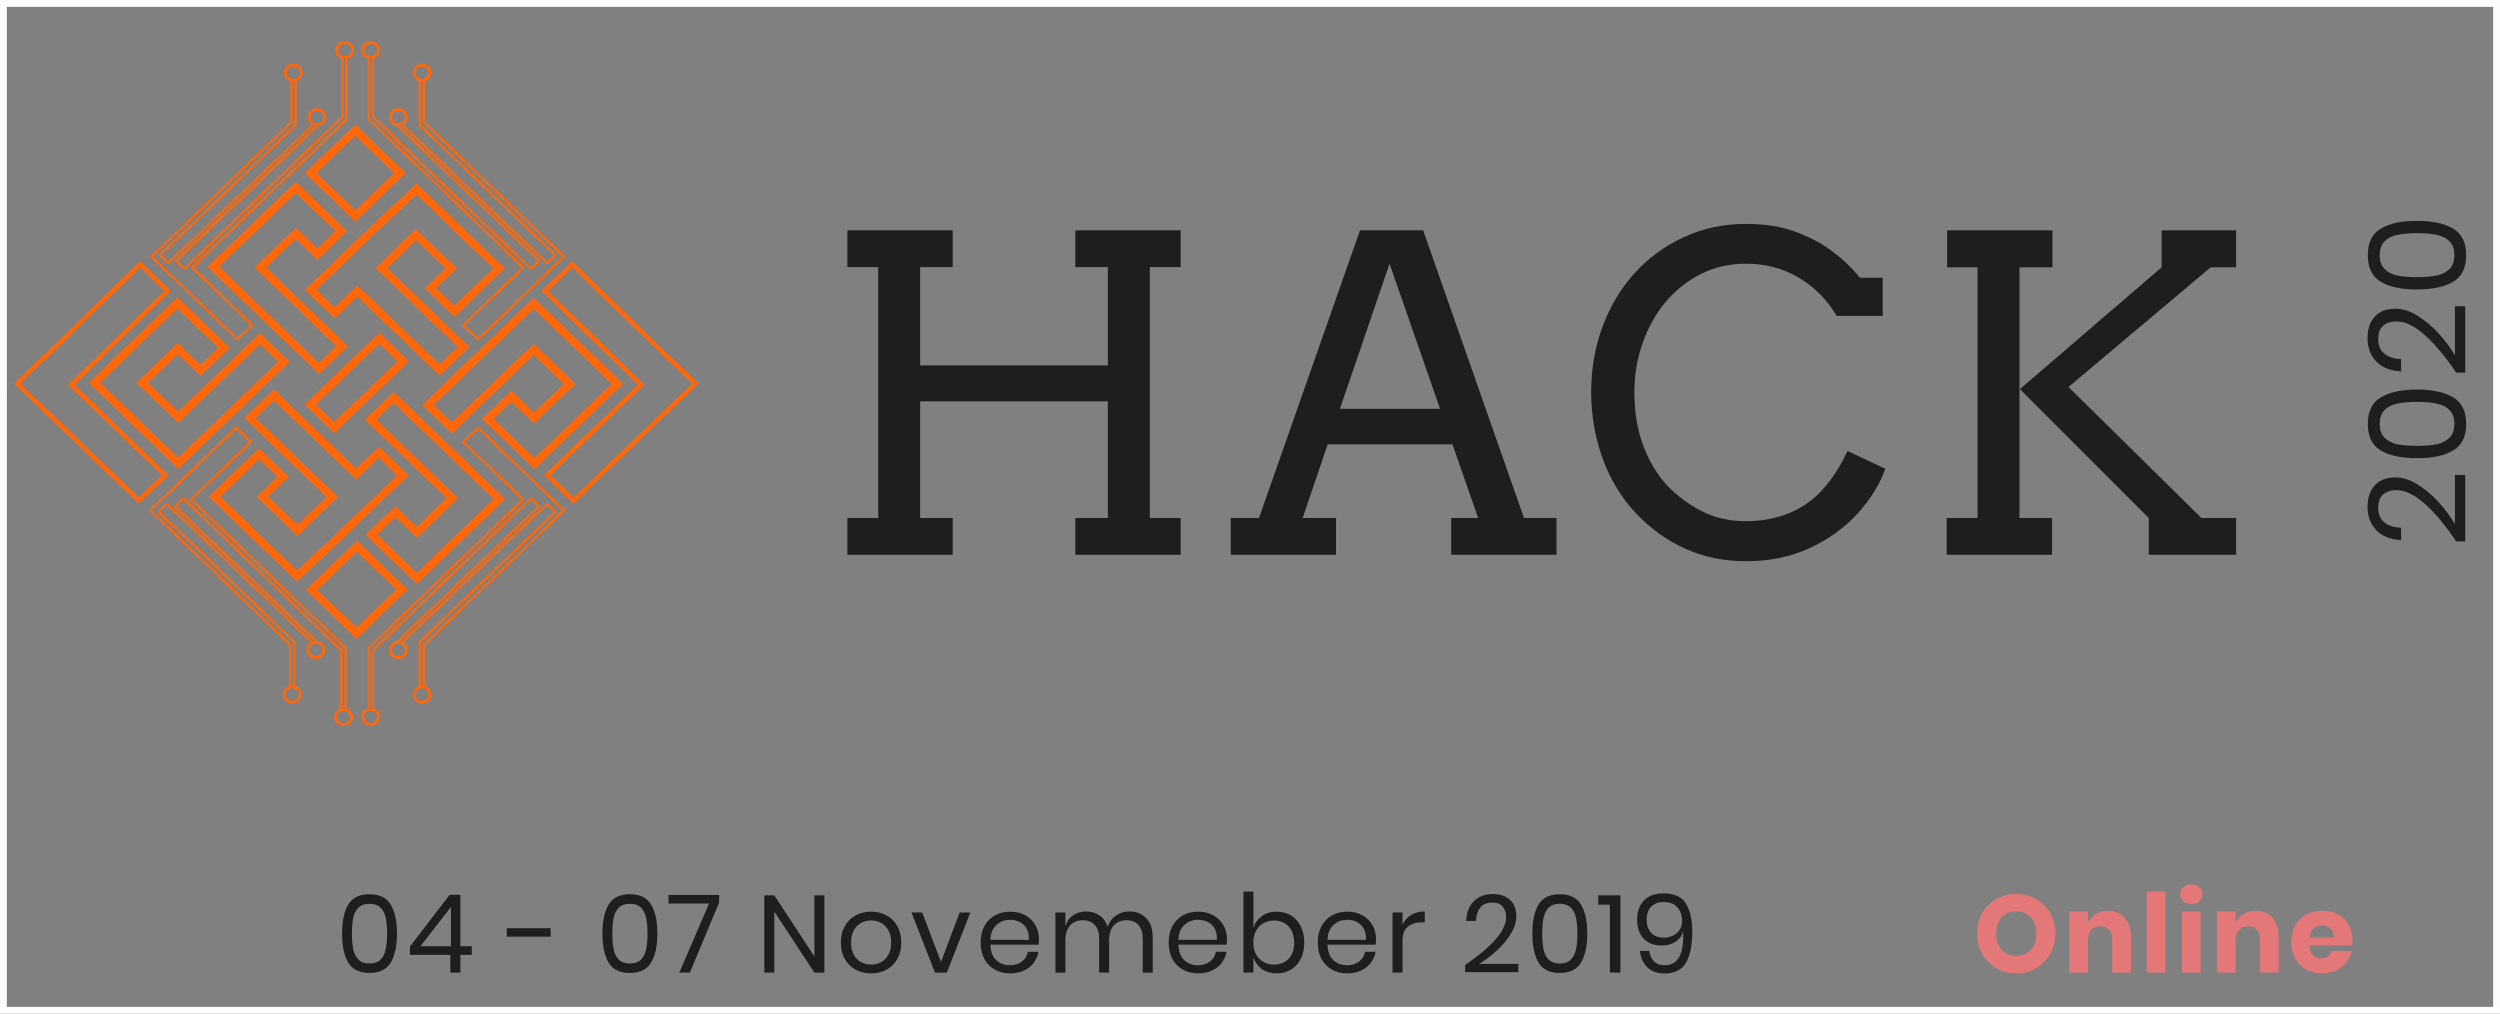 <svg width="365" height="148" viewBox="0 0 365 148" fill="none" xmlns="http://www.w3.org/2000/svg">
<rect x="0" y="0" width="365" height="148" fill="#808080" stroke="none"/>
<g clip-path="url(#clip0)">
<path d="M28.266 35.873L26.622 37.454L28.271 35.878L28.266 35.873Z" fill="#FF680A"/>
<path d="M51.867 19.831L57.534 25.278L51.867 30.727L46.202 25.278L51.867 19.831ZM51.867 18.208L44.514 25.278L51.867 32.35L59.229 25.278L51.874 18.208H51.867Z" fill="#FF680A"/>
<path d="M43.188 28.177L48.974 33.74L46.323 36.291L44.031 34.088L43.179 33.268L42.335 34.088L38.003 38.262L37.161 39.073L38.003 39.893L49.095 50.548L46.563 52.983L31.976 38.957L43.188 28.177V28.177ZM43.188 26.554L30.288 38.957L46.563 54.612L50.783 50.555L38.849 39.08L43.189 34.906L46.325 37.921L50.663 33.747L43.189 26.56L43.188 26.554Z" fill="#FF680A"/>
<path d="M83.543 39.057L97.147 52.317L97.629 52.788L97.66 52.758L101.035 56.004L83.744 72.625L80.37 69.378L93.607 56.65L94.086 56.189L93.611 55.725L80.029 42.481L83.552 39.05L83.543 39.057ZM83.552 38.116L79.062 42.481L93.123 56.186L79.403 69.378L83.744 73.551L102 55.998L97.66 51.826L97.632 51.852L83.543 38.124L83.552 38.116Z" fill="#FF680A"/>
<path d="M20.457 39.057L23.98 42.481L10.392 55.719L9.916 56.183L10.395 56.644L23.632 69.371L20.256 72.619L2.967 55.998L6.344 52.752L6.373 52.781L6.852 52.317L20.457 39.063V39.057ZM20.457 38.129L6.377 51.85L6.349 51.824L2 55.998L20.256 73.551L24.597 69.378L10.877 56.186L24.938 42.481L20.457 38.116V38.129Z" fill="#FF680A"/>
<path d="M55.364 50.201L58.015 52.752L48.793 61.619L46.14 59.068L55.364 50.201V50.201ZM55.364 48.578L44.452 59.07L48.793 63.243L59.704 52.752L55.365 48.578H55.364Z" fill="#FF680A"/>
<path d="M77.908 45.104L89.235 55.998L89.174 56.055L89.235 56.112L78.022 66.892L72.055 61.155L74.648 58.663L77.13 61.038L77.983 61.85L78.827 61.038L83.168 56.866L84.011 56.055L83.168 55.243L78.752 51.006L77.908 50.186L77.064 51.006L65.972 61.661L63.321 59.127L77.908 45.104ZM77.908 43.481L61.633 59.127L65.972 63.301L77.906 51.825L82.307 56.057L77.966 60.23L74.651 57.042L70.371 61.157L78.026 68.517L90.925 56.114L90.865 56.057L90.925 55.999L77.906 43.48L77.908 43.481Z" fill="#FF680A"/>
<path d="M60.789 28.408L72 39.19L66.333 44.637L63.682 42.086L65.852 40.001L66.696 39.19L65.852 38.383L61.571 34.267L60.727 33.447L59.875 34.267L55.666 38.319L54.813 39.13L55.666 39.942L66.816 50.665L64.173 53.216L53.021 42.493L52.169 41.681L51.325 42.493L48.853 44.868L46.202 42.317L57.413 31.537L57.473 31.595L58.317 30.783L60.789 28.406V28.408ZM60.789 26.783L57.473 29.973L57.413 29.916L44.514 42.317L48.853 46.489L52.169 43.301L64.173 54.837L68.512 50.665L56.518 39.13L60.736 35.073L65.017 39.19L62.003 42.086L66.342 46.26L73.697 39.19L60.797 26.785L60.789 26.783Z" fill="#FF680A"/>
<path d="M52.109 80.571L57.834 86.077L52.048 91.641L46.323 86.135L52.109 80.571V80.571ZM52.109 78.948L44.635 86.135L52.048 93.264L59.522 86.077L52.109 78.948Z" fill="#FF680A"/>
<path d="M57.473 58.837L72.06 72.863L60.849 83.643L55.062 78.079L57.715 75.528L60.005 77.727L60.849 78.546L61.693 77.727L66.033 73.553L66.877 72.742L66.033 71.93L54.941 61.266L57.473 58.832V58.837ZM57.473 57.209L53.262 61.271L65.196 72.746L60.849 76.92L57.715 73.905L53.374 78.079L60.849 85.267L73.748 72.865L57.473 57.214V57.209Z" fill="#FF680A"/>
<path d="M25.888 45.042L31.855 50.78L29.263 53.271L26.791 50.894L25.939 50.083L25.095 50.894L20.756 55.068L19.903 55.88L20.756 56.691L25.165 60.924L26.017 61.735L26.861 60.924L37.952 50.258L40.596 52.809L26.009 66.835L14.676 55.939L14.736 55.881L14.676 55.824L25.888 45.042V45.042ZM25.888 43.419L12.988 55.824L13.048 55.881L12.988 55.939L26.009 68.458L42.284 52.809L37.943 48.635L26.009 60.111L21.608 55.88L25.947 51.706L29.263 54.894L33.543 50.78L25.888 43.417V43.419Z" fill="#FF680A"/>
<path d="M39.992 58.489L51.144 69.212L51.988 70.024L52.841 69.212L55.308 66.835L57.961 69.386L46.749 80.166L46.689 80.107L45.845 80.927L43.373 83.3L32.162 72.52L37.822 67.071L40.475 69.617L38.304 71.704L37.452 72.515L38.304 73.335L42.584 77.45L43.428 78.261L44.272 77.45L48.488 73.384L49.34 72.573L48.488 71.761L37.338 61.038L39.989 58.489H39.992ZM39.989 56.867L35.653 61.038L47.648 72.573L43.428 76.63L39.148 72.515L42.163 69.617L37.822 65.445L30.469 72.515L43.373 84.918L46.689 81.73L46.749 81.789L59.648 69.386L55.308 65.212L51.993 68.401L39.998 56.867H39.989Z" fill="#FF680A"/>
<path d="M50.193 8.547C50.241 8.55 50.289 8.55 50.337 8.547H50.423C50.42 8.588 50.424 8.63 50.437 8.669V17.334L50.096 17.662L28.064 38.84C28 38.902 27.965 38.985 27.965 39.072C27.964 39.115 27.973 39.157 27.99 39.197C28.007 39.237 28.032 39.274 28.064 39.304L36.564 47.476L34.66 49.307L22.354 37.476L42.618 17.993C42.65 17.963 42.676 17.926 42.693 17.886C42.71 17.846 42.719 17.804 42.719 17.76V11.859C42.719 11.859 42.719 11.841 42.719 11.833C42.752 11.834 42.786 11.834 42.82 11.833C42.871 11.835 42.923 11.835 42.975 11.833C42.973 11.847 42.973 11.862 42.975 11.877V18.203L25.767 34.744C25.718 34.76 25.674 34.787 25.637 34.822L23.336 37.035C23.304 37.066 23.279 37.102 23.262 37.142C23.245 37.182 23.236 37.224 23.236 37.267C23.236 37.31 23.245 37.353 23.262 37.393C23.279 37.433 23.304 37.469 23.336 37.499L24.297 38.424C24.329 38.454 24.367 38.478 24.409 38.495C24.45 38.511 24.495 38.519 24.54 38.519C24.63 38.519 24.716 38.485 24.78 38.424L26.091 37.163C26.145 37.147 26.194 37.119 26.234 37.081L45.745 18.433C45.792 18.388 45.824 18.331 45.837 18.269C45.904 18.292 45.973 18.31 46.044 18.323C46.031 18.355 46.025 18.389 46.025 18.423C46.024 18.439 46.017 18.455 46.006 18.467L28.029 35.645L26.379 37.222L25.721 37.855C25.658 37.917 25.622 38 25.622 38.086C25.622 38.129 25.631 38.172 25.648 38.212C25.664 38.252 25.689 38.288 25.721 38.319L26.683 39.244C26.715 39.274 26.752 39.298 26.794 39.314C26.835 39.331 26.88 39.339 26.925 39.339C27.015 39.339 27.101 39.305 27.165 39.244L50.074 17.218C50.106 17.187 50.131 17.151 50.148 17.111C50.166 17.071 50.175 17.028 50.175 16.985V8.674C50.174 8.668 50.174 8.662 50.175 8.656C50.187 8.621 50.194 8.584 50.193 8.547ZM50.337 5.997C50.012 5.994 49.697 6.102 49.446 6.301C49.196 6.5 49.027 6.778 48.969 7.085C48.911 7.392 48.968 7.709 49.13 7.98C49.291 8.251 49.547 8.458 49.852 8.565C49.842 8.601 49.837 8.637 49.837 8.674V16.985L26.926 39.011L25.965 38.086L26.623 37.453L28.272 35.878L46.246 18.698C46.32 18.627 46.363 18.531 46.366 18.431C46.588 18.419 46.804 18.354 46.995 18.244C47.187 18.134 47.347 17.98 47.463 17.797C47.579 17.614 47.647 17.407 47.661 17.193C47.675 16.979 47.635 16.765 47.545 16.57C47.454 16.374 47.315 16.202 47.14 16.069C46.966 15.936 46.76 15.846 46.541 15.807C46.322 15.767 46.096 15.779 45.883 15.842C45.67 15.905 45.476 16.016 45.317 16.167C45.188 16.289 45.086 16.435 45.016 16.595C44.945 16.755 44.909 16.927 44.908 17.102C44.907 17.276 44.941 17.448 45.009 17.609C45.078 17.77 45.178 17.917 45.305 18.041C45.365 18.102 45.432 18.157 45.505 18.205L25.994 36.849L25.965 36.821L24.54 38.191L23.578 37.267L25.88 35.053L25.904 35.077L43.316 18.334V11.879C43.317 11.865 43.317 11.852 43.316 11.839C43.618 11.727 43.87 11.516 44.026 11.243C44.182 10.97 44.234 10.652 44.171 10.347C44.108 10.041 43.935 9.766 43.682 9.571C43.43 9.376 43.113 9.272 42.789 9.279C42.465 9.286 42.154 9.403 41.91 9.608C41.667 9.814 41.507 10.095 41.458 10.404C41.409 10.712 41.474 11.027 41.643 11.293C41.812 11.559 42.072 11.759 42.38 11.859V17.76L21.873 37.476L34.66 49.771L37.047 47.476L28.306 39.072L50.338 17.892L50.771 17.475V8.674C50.772 8.643 50.768 8.613 50.759 8.583C51.071 8.486 51.336 8.284 51.507 8.015C51.678 7.746 51.743 7.427 51.692 7.116C51.64 6.805 51.475 6.522 51.226 6.317C50.976 6.112 50.659 6 50.331 6L50.337 5.997ZM50.337 8.226C50.15 8.226 49.968 8.173 49.814 8.074C49.659 7.974 49.538 7.833 49.467 7.667C49.396 7.502 49.377 7.32 49.413 7.145C49.45 6.969 49.539 6.808 49.671 6.681C49.803 6.555 49.97 6.469 50.153 6.434C50.336 6.399 50.525 6.417 50.697 6.485C50.869 6.554 51.016 6.67 51.119 6.818C51.222 6.967 51.278 7.142 51.278 7.321C51.278 7.561 51.178 7.791 51.002 7.961C50.825 8.131 50.586 8.226 50.337 8.226V8.226ZM42.709 11.505C42.472 11.473 42.257 11.356 42.107 11.178C41.956 11 41.882 10.773 41.899 10.544C41.915 10.315 42.022 10.101 42.196 9.944C42.371 9.787 42.6 9.7 42.839 9.7C43.078 9.7 43.308 9.787 43.482 9.944C43.657 10.101 43.763 10.315 43.78 10.544C43.796 10.773 43.722 11 43.572 11.178C43.421 11.356 43.206 11.473 42.97 11.505V11.505C42.922 11.513 42.873 11.517 42.825 11.516C42.787 11.519 42.75 11.519 42.712 11.516L42.709 11.505ZM46.289 18.018C46.165 18.018 46.041 17.995 45.927 17.948C45.812 17.902 45.708 17.834 45.621 17.749C45.467 17.6 45.373 17.404 45.352 17.196C45.332 16.987 45.387 16.778 45.509 16.604C45.631 16.43 45.812 16.303 46.021 16.243C46.23 16.183 46.454 16.194 46.655 16.275C46.856 16.356 47.022 16.501 47.124 16.686C47.226 16.872 47.258 17.085 47.215 17.291C47.172 17.496 47.056 17.681 46.887 17.813C46.718 17.946 46.507 18.018 46.289 18.018V18.018Z" fill="#FF680A"/>
<path d="M34.489 62.692L36.393 64.524L27.893 72.697C27.829 72.759 27.794 72.842 27.794 72.928C27.794 72.972 27.802 73.014 27.819 73.054C27.836 73.094 27.861 73.13 27.893 73.161L49.925 94.346L50.266 94.674V103.339C50.256 103.377 50.253 103.416 50.256 103.454H50.169C50.121 103.452 50.074 103.452 50.026 103.454C50.028 103.418 50.024 103.382 50.014 103.347C50.013 103.342 50.013 103.335 50.014 103.329V95.018C50.014 94.931 49.977 94.848 49.913 94.787L26.996 72.758C26.932 72.696 26.846 72.662 26.756 72.661C26.71 72.661 26.666 72.67 26.624 72.686C26.583 72.703 26.545 72.727 26.513 72.758L25.552 73.682C25.488 73.744 25.453 73.827 25.453 73.914C25.453 73.957 25.461 73.999 25.478 74.039C25.495 74.079 25.52 74.116 25.552 74.146L26.212 74.779L27.86 76.355L45.834 93.534C45.846 93.547 45.853 93.563 45.854 93.58C45.854 93.614 45.86 93.647 45.873 93.679C45.802 93.692 45.733 93.71 45.666 93.734C45.653 93.672 45.621 93.615 45.574 93.571L26.063 74.918C26.023 74.881 25.974 74.853 25.92 74.838L24.609 73.578C24.545 73.516 24.459 73.481 24.369 73.481C24.324 73.481 24.279 73.489 24.238 73.506C24.196 73.522 24.158 73.547 24.127 73.578L23.165 74.502C23.133 74.532 23.108 74.569 23.091 74.609C23.074 74.648 23.065 74.691 23.065 74.734C23.065 74.777 23.074 74.82 23.091 74.86C23.108 74.899 23.133 74.936 23.165 74.966L25.467 77.179C25.503 77.214 25.547 77.241 25.596 77.256L42.804 93.802V100.13C42.802 100.144 42.802 100.159 42.804 100.174C42.752 100.167 42.701 100.164 42.649 100.164H42.548C42.548 100.164 42.548 100.148 42.548 100.138V94.236C42.548 94.149 42.512 94.066 42.447 94.005L22.183 74.523L34.489 62.692V62.692ZM34.489 62.228L21.702 74.523L42.207 94.239V100.141C41.9 100.24 41.639 100.441 41.47 100.707C41.302 100.973 41.236 101.288 41.285 101.596C41.334 101.904 41.494 102.186 41.738 102.392C41.981 102.597 42.293 102.714 42.617 102.721C42.941 102.727 43.257 102.624 43.51 102.429C43.762 102.234 43.935 101.959 43.998 101.653C44.061 101.347 44.01 101.03 43.853 100.757C43.697 100.484 43.446 100.273 43.143 100.161C43.144 100.148 43.144 100.134 43.143 100.121V93.666L25.733 76.923L25.709 76.946L23.407 74.733L24.369 73.809L25.794 75.179L25.823 75.151L45.334 93.8C45.261 93.848 45.195 93.903 45.135 93.964C44.943 94.15 44.813 94.387 44.762 94.644C44.711 94.902 44.74 95.168 44.845 95.409C44.951 95.651 45.129 95.856 45.357 96.001C45.584 96.145 45.851 96.221 46.123 96.219C46.396 96.218 46.661 96.138 46.887 95.992C47.113 95.845 47.288 95.637 47.391 95.394C47.493 95.152 47.519 94.885 47.464 94.629C47.41 94.372 47.277 94.137 47.083 93.953C46.846 93.726 46.529 93.591 46.195 93.574C46.192 93.474 46.149 93.378 46.076 93.307L28.101 76.122L26.452 74.546L25.794 73.914L26.756 72.989L49.663 95.015V103.326C49.663 103.363 49.668 103.399 49.678 103.434C49.373 103.544 49.119 103.753 48.959 104.026C48.8 104.299 48.746 104.617 48.807 104.924C48.868 105.231 49.04 105.508 49.293 105.705C49.546 105.902 49.863 106.006 50.188 106C50.514 105.993 50.826 105.876 51.07 105.669C51.314 105.463 51.475 105.18 51.523 104.87C51.571 104.561 51.503 104.245 51.332 103.979C51.161 103.713 50.898 103.514 50.589 103.416C50.597 103.387 50.601 103.357 50.6 103.326V94.53L50.167 94.12L28.135 72.928L36.876 64.524L34.489 62.228V62.228ZM46.115 95.795C45.897 95.795 45.687 95.722 45.519 95.59C45.35 95.457 45.235 95.273 45.193 95.068C45.15 94.863 45.182 94.65 45.285 94.465C45.387 94.281 45.552 94.136 45.753 94.055C45.954 93.975 46.177 93.963 46.386 94.023C46.594 94.083 46.774 94.211 46.896 94.384C47.017 94.558 47.073 94.766 47.053 94.974C47.032 95.183 46.938 95.378 46.785 95.526C46.697 95.612 46.593 95.679 46.478 95.725C46.363 95.772 46.239 95.795 46.115 95.795V95.795ZM42.647 102.302C42.407 102.302 42.176 102.214 42.001 102.056C41.827 101.898 41.721 101.682 41.706 101.452C41.692 101.221 41.769 100.995 41.923 100.817C42.077 100.64 42.295 100.526 42.533 100.498C42.57 100.496 42.608 100.496 42.645 100.498C42.694 100.498 42.742 100.502 42.79 100.51V100.51C43.033 100.536 43.255 100.652 43.41 100.833C43.566 101.014 43.642 101.246 43.623 101.48C43.604 101.714 43.491 101.931 43.309 102.087C43.126 102.242 42.887 102.323 42.644 102.313L42.647 102.302ZM50.161 105.58C49.974 105.58 49.792 105.527 49.638 105.428C49.483 105.328 49.362 105.187 49.291 105.022C49.22 104.856 49.201 104.674 49.237 104.499C49.274 104.323 49.364 104.162 49.495 104.035C49.627 103.909 49.794 103.823 49.977 103.788C50.16 103.753 50.349 103.771 50.521 103.839C50.693 103.908 50.84 104.024 50.943 104.173C51.047 104.321 51.102 104.496 51.102 104.675C51.102 104.915 51.002 105.145 50.826 105.315C50.65 105.485 50.41 105.58 50.161 105.58V105.58Z" fill="#FF680A"/>
<path d="M69.781 62.692L82.085 74.523L61.821 94.008C61.757 94.07 61.722 94.153 61.722 94.239V100.167H61.623C61.57 100.167 61.518 100.17 61.466 100.177C61.468 100.162 61.468 100.147 61.466 100.133V93.805L78.674 77.256C78.722 77.24 78.765 77.214 78.802 77.179L81.103 74.966C81.135 74.936 81.16 74.899 81.177 74.86C81.194 74.82 81.203 74.777 81.203 74.734C81.203 74.691 81.194 74.648 81.177 74.609C81.16 74.569 81.135 74.532 81.103 74.502L80.142 73.578C80.078 73.516 79.992 73.481 79.901 73.481C79.856 73.481 79.812 73.489 79.77 73.506C79.729 73.522 79.691 73.547 79.659 73.578L78.348 74.838C78.295 74.853 78.246 74.881 78.207 74.918L58.696 93.567C58.648 93.612 58.616 93.669 58.602 93.731C58.535 93.707 58.466 93.688 58.395 93.675C58.408 93.644 58.414 93.611 58.414 93.577C58.415 93.56 58.422 93.544 58.435 93.531L76.409 76.351L78.058 74.776L78.716 74.143C78.748 74.113 78.773 74.076 78.791 74.036C78.808 73.996 78.817 73.954 78.817 73.91C78.817 73.823 78.78 73.74 78.716 73.679L77.755 72.755C77.691 72.693 77.605 72.658 77.514 72.658C77.469 72.658 77.425 72.666 77.383 72.683C77.342 72.7 77.304 72.724 77.272 72.755L54.365 94.784C54.302 94.845 54.266 94.928 54.266 95.015V103.326C54.267 103.332 54.267 103.338 54.266 103.344C54.256 103.379 54.252 103.415 54.254 103.451C54.207 103.448 54.16 103.448 54.113 103.451H54.024C54.028 103.41 54.023 103.369 54.01 103.329V94.666L54.343 94.338L76.376 73.161C76.407 73.131 76.433 73.094 76.45 73.054C76.467 73.014 76.476 72.972 76.476 72.928C76.476 72.841 76.439 72.758 76.376 72.697L67.875 64.524L69.781 62.692V62.692ZM69.781 62.228L67.394 64.524L76.135 72.928L54.102 94.12L53.669 94.536V103.333C53.669 103.363 53.673 103.394 53.681 103.423C53.372 103.52 53.108 103.72 52.937 103.986C52.765 104.253 52.698 104.569 52.745 104.879C52.793 105.188 52.954 105.472 53.198 105.679C53.443 105.886 53.756 106.003 54.081 106.009C54.407 106.016 54.725 105.911 54.978 105.714C55.231 105.517 55.403 105.24 55.465 104.932C55.526 104.625 55.472 104.306 55.312 104.033C55.152 103.76 54.897 103.55 54.592 103.441C54.602 103.406 54.607 103.369 54.607 103.333V95.021L77.514 72.989L78.476 73.914L77.813 74.546L76.164 76.122L58.194 93.3C58.121 93.371 58.078 93.467 58.075 93.567C57.715 93.584 57.376 93.736 57.131 93.991C56.887 94.245 56.755 94.582 56.766 94.928C56.776 95.274 56.927 95.603 57.186 95.844C57.446 96.084 57.793 96.218 58.153 96.215C58.426 96.215 58.692 96.138 58.919 95.993C59.145 95.848 59.322 95.642 59.428 95.4C59.532 95.159 59.561 94.892 59.509 94.635C59.457 94.378 59.327 94.142 59.135 93.956C59.075 93.894 59.008 93.839 58.936 93.792L78.447 75.151L78.476 75.179L79.901 73.809L80.863 74.733L78.561 76.946L78.537 76.923L61.125 93.666V100.121C61.124 100.134 61.124 100.148 61.125 100.161C60.823 100.273 60.571 100.484 60.415 100.757C60.258 101.03 60.207 101.347 60.27 101.653C60.333 101.959 60.506 102.234 60.758 102.429C61.011 102.624 61.327 102.727 61.651 102.721C61.975 102.714 62.287 102.597 62.53 102.392C62.774 102.186 62.934 101.904 62.983 101.596C63.032 101.288 62.966 100.973 62.798 100.707C62.629 100.441 62.368 100.24 62.061 100.141V94.239L82.568 74.523L69.781 62.228V62.228ZM58.153 95.795C58.029 95.796 57.906 95.772 57.791 95.726C57.676 95.68 57.572 95.612 57.485 95.526C57.332 95.377 57.237 95.182 57.216 94.973C57.196 94.764 57.252 94.555 57.373 94.382C57.495 94.208 57.676 94.08 57.885 94.02C58.094 93.96 58.318 93.971 58.519 94.052C58.72 94.133 58.886 94.279 58.988 94.464C59.09 94.649 59.122 94.862 59.079 95.068C59.036 95.273 58.92 95.458 58.752 95.591C58.583 95.723 58.371 95.796 58.153 95.795V95.795ZM61.616 102.302C61.372 102.312 61.134 102.231 60.951 102.075C60.768 101.92 60.656 101.702 60.636 101.468C60.617 101.234 60.694 101.002 60.849 100.821C61.005 100.64 61.227 100.525 61.469 100.498V100.498C61.517 100.49 61.566 100.487 61.614 100.487C61.652 100.484 61.689 100.484 61.727 100.487V100.487C61.965 100.515 62.183 100.629 62.337 100.806C62.49 100.983 62.568 101.21 62.553 101.44C62.538 101.67 62.433 101.887 62.258 102.045C62.083 102.203 61.852 102.29 61.613 102.29L61.616 102.302ZM54.102 105.58C53.916 105.58 53.734 105.527 53.58 105.428C53.425 105.328 53.304 105.187 53.233 105.022C53.162 104.856 53.143 104.674 53.179 104.499C53.216 104.323 53.305 104.162 53.437 104.035C53.569 103.909 53.736 103.823 53.919 103.788C54.101 103.753 54.291 103.771 54.463 103.839C54.635 103.908 54.782 104.024 54.885 104.173C54.988 104.321 55.044 104.496 55.044 104.675C55.044 104.915 54.944 105.145 54.768 105.315C54.591 105.485 54.352 105.58 54.102 105.58V105.58Z" fill="#FF680A"/>
<path d="M54.25 8.547C54.248 8.583 54.252 8.618 54.262 8.652C54.263 8.658 54.263 8.664 54.262 8.67V16.982C54.262 17.025 54.27 17.068 54.287 17.108C54.304 17.148 54.329 17.184 54.361 17.215L77.272 39.244C77.303 39.274 77.341 39.298 77.383 39.315C77.424 39.331 77.469 39.339 77.514 39.339C77.604 39.339 77.69 39.305 77.754 39.244L78.716 38.319C78.748 38.289 78.773 38.252 78.79 38.212C78.807 38.172 78.816 38.13 78.816 38.086C78.816 37.999 78.78 37.916 78.716 37.855L78.058 37.221L76.409 35.645L58.434 18.467C58.422 18.454 58.415 18.438 58.414 18.421C58.414 18.387 58.407 18.353 58.395 18.321C58.465 18.309 58.534 18.291 58.601 18.267C58.615 18.329 58.647 18.387 58.695 18.431L78.206 37.081C78.245 37.12 78.294 37.148 78.347 37.163L79.659 38.424C79.69 38.454 79.728 38.478 79.77 38.495C79.811 38.511 79.856 38.519 79.901 38.519C79.991 38.519 80.077 38.485 80.141 38.424L81.103 37.499C81.134 37.469 81.159 37.433 81.177 37.393C81.194 37.353 81.203 37.311 81.203 37.267C81.203 37.224 81.194 37.182 81.177 37.142C81.159 37.102 81.134 37.066 81.103 37.036L78.801 34.822C78.766 34.787 78.722 34.761 78.673 34.745L61.465 18.198V11.872C61.467 11.857 61.467 11.842 61.465 11.828C61.518 11.83 61.57 11.83 61.622 11.828C61.655 11.829 61.688 11.829 61.721 11.828V17.761C61.721 17.804 61.729 17.846 61.746 17.886C61.763 17.926 61.788 17.963 61.82 17.993L82.085 37.477L69.78 49.307L67.874 47.476L76.375 39.304C76.407 39.274 76.432 39.238 76.449 39.198C76.467 39.158 76.475 39.115 76.475 39.072C76.475 38.985 76.439 38.902 76.375 38.84L54.342 17.655L54.01 17.328V8.669C54.02 8.632 54.023 8.594 54.02 8.556H54.114C54.161 8.558 54.208 8.558 54.255 8.556L54.25 8.547ZM54.114 6C53.786 6 53.469 6.112 53.22 6.317C52.97 6.522 52.805 6.805 52.754 7.116C52.702 7.427 52.767 7.746 52.938 8.015C53.109 8.284 53.374 8.486 53.686 8.584C53.678 8.613 53.673 8.643 53.674 8.674V17.47L54.107 17.887L76.134 39.072L67.393 47.476L69.78 49.771L82.567 37.477L62.062 17.761V11.859C62.369 11.759 62.63 11.559 62.799 11.293C62.968 11.027 63.033 10.712 62.984 10.404C62.935 10.096 62.775 9.814 62.531 9.608C62.288 9.403 61.977 9.286 61.653 9.279C61.328 9.273 61.012 9.376 60.76 9.571C60.507 9.766 60.334 10.041 60.271 10.347C60.208 10.652 60.259 10.97 60.416 11.243C60.572 11.516 60.824 11.727 61.126 11.839C61.125 11.852 61.125 11.866 61.126 11.879V18.334L78.537 35.077L78.561 35.054L80.862 37.267L79.901 38.191L78.475 36.821L78.446 36.849L58.935 18.2C59.008 18.152 59.075 18.097 59.135 18.036C59.325 17.849 59.453 17.611 59.503 17.354C59.553 17.096 59.522 16.831 59.415 16.59C59.308 16.349 59.129 16.145 58.901 16.002C58.673 15.859 58.406 15.784 58.134 15.787C57.862 15.789 57.597 15.87 57.372 16.017C57.147 16.165 56.973 16.373 56.871 16.616C56.769 16.858 56.744 17.125 56.8 17.381C56.855 17.637 56.989 17.872 57.183 18.055C57.42 18.282 57.736 18.417 58.071 18.434C58.074 18.535 58.117 18.63 58.19 18.701L76.165 35.882L77.814 37.457L78.472 38.09L77.51 39.014L54.606 16.985V8.674C54.607 8.637 54.602 8.601 54.591 8.566C54.893 8.457 55.146 8.25 55.306 7.981C55.466 7.711 55.522 7.397 55.465 7.091C55.409 6.786 55.242 6.51 54.995 6.31C54.748 6.111 54.436 6.001 54.114 6ZM54.114 8.229C53.928 8.229 53.746 8.176 53.591 8.077C53.436 7.978 53.316 7.836 53.244 7.671C53.173 7.506 53.154 7.324 53.191 7.148C53.227 6.973 53.317 6.811 53.448 6.685C53.58 6.558 53.748 6.472 53.93 6.437C54.113 6.402 54.302 6.42 54.474 6.489C54.646 6.557 54.793 6.673 54.896 6.822C55 6.971 55.055 7.146 55.055 7.325C55.055 7.565 54.956 7.795 54.779 7.964C54.603 8.134 54.363 8.229 54.114 8.229V8.229ZM61.476 11.498C61.24 11.466 61.026 11.35 60.876 11.172C60.726 10.995 60.652 10.769 60.669 10.541C60.685 10.313 60.791 10.099 60.965 9.943C61.139 9.787 61.368 9.7 61.606 9.7C61.844 9.7 62.073 9.787 62.247 9.943C62.421 10.099 62.527 10.313 62.543 10.541C62.56 10.769 62.486 10.995 62.336 11.172C62.186 11.35 61.972 11.466 61.736 11.498V11.498C61.699 11.501 61.661 11.501 61.624 11.498C61.575 11.499 61.527 11.495 61.479 11.487L61.476 11.498ZM58.154 18.015C57.937 18.014 57.726 17.942 57.558 17.809C57.39 17.677 57.275 17.492 57.232 17.287C57.19 17.082 57.222 16.869 57.324 16.684C57.426 16.5 57.592 16.355 57.793 16.274C57.993 16.194 58.217 16.183 58.425 16.243C58.633 16.303 58.814 16.43 58.935 16.604C59.057 16.777 59.112 16.986 59.092 17.194C59.072 17.402 58.977 17.597 58.824 17.746C58.737 17.831 58.633 17.899 58.517 17.945C58.403 17.991 58.279 18.015 58.154 18.015V18.015Z" fill="#FF680A"/>
</g>
<path d="M358.6 79.043C357.08 76.776 355.573 74.963 354.08 73.603C352.573 72.243 351.173 71.563 349.88 71.563C349.08 71.563 348.44 71.769 347.96 72.183C347.467 72.583 347.22 73.236 347.22 74.143C347.22 75.076 347.52 75.783 348.12 76.263C348.707 76.743 349.52 77.01 350.56 77.063V78.863C348.987 78.769 347.78 78.283 346.94 77.403C346.087 76.523 345.66 75.389 345.66 74.003C345.66 72.683 346.013 71.636 346.72 70.863C347.427 70.09 348.427 69.703 349.72 69.703C350.787 69.703 351.873 70.049 352.98 70.743C354.073 71.423 355.093 72.283 356.04 73.323C356.973 74.35 357.767 75.409 358.42 76.503V69.343H359.92V79.043H358.6ZM352.86 66.895C355.127 66.895 356.893 66.522 358.16 65.775C359.427 65.028 360.06 63.735 360.06 61.895C360.06 60.055 359.427 58.762 358.16 58.015C356.893 57.255 355.127 56.875 352.86 56.875C350.62 56.875 348.867 57.255 347.6 58.015C346.333 58.762 345.7 60.055 345.7 61.895C345.7 63.735 346.333 65.028 347.6 65.775C348.853 66.522 350.607 66.895 352.86 66.895ZM352.86 58.675C354.02 58.675 354.993 58.762 355.78 58.935C356.553 59.095 357.173 59.408 357.64 59.875C358.107 60.342 358.34 61.015 358.34 61.895C358.34 62.762 358.107 63.428 357.64 63.895C357.173 64.362 356.553 64.682 355.78 64.855C354.993 65.015 354.02 65.095 352.86 65.095C351.713 65.095 350.753 65.015 349.98 64.855C349.207 64.682 348.593 64.362 348.14 63.895C347.673 63.428 347.44 62.762 347.44 61.895C347.44 61.015 347.673 60.342 348.14 59.875C348.593 59.408 349.207 59.095 349.98 58.935C350.753 58.762 351.713 58.675 352.86 58.675ZM358.6 54.41C357.08 52.143 355.573 50.33 354.08 48.97C352.573 47.61 351.173 46.93 349.88 46.93C349.08 46.93 348.44 47.137 347.96 47.55C347.467 47.95 347.22 48.603 347.22 49.51C347.22 50.443 347.52 51.15 348.12 51.63C348.707 52.11 349.52 52.377 350.56 52.43V54.23C348.987 54.137 347.78 53.65 346.94 52.77C346.087 51.89 345.66 50.757 345.66 49.37C345.66 48.05 346.013 47.003 346.72 46.23C347.427 45.457 348.427 45.07 349.72 45.07C350.787 45.07 351.873 45.417 352.98 46.11C354.073 46.79 355.093 47.65 356.04 48.69C356.973 49.717 357.767 50.777 358.42 51.87V44.71H359.92V54.41H358.6ZM352.86 42.262C355.127 42.262 356.893 41.889 358.16 41.142C359.427 40.396 360.06 39.102 360.06 37.262C360.06 35.422 359.427 34.129 358.16 33.382C356.893 32.622 355.127 32.242 352.86 32.242C350.62 32.242 348.867 32.622 347.6 33.382C346.333 34.129 345.7 35.422 345.7 37.262C345.7 39.102 346.333 40.396 347.6 41.142C348.853 41.889 350.607 42.262 352.86 42.262ZM352.86 34.042C354.02 34.042 354.993 34.129 355.78 34.302C356.553 34.462 357.173 34.776 357.64 35.242C358.107 35.709 358.34 36.382 358.34 37.262C358.34 38.129 358.107 38.796 357.64 39.262C357.173 39.729 356.553 40.049 355.78 40.222C354.993 40.382 354.02 40.462 352.86 40.462C351.713 40.462 350.753 40.382 349.98 40.222C349.207 40.049 348.593 39.729 348.14 39.262C347.673 38.796 347.44 38.129 347.44 37.262C347.44 36.382 347.673 35.709 348.14 35.242C348.593 34.776 349.207 34.462 349.98 34.302C350.753 34.129 351.713 34.042 352.86 34.042Z" fill="#1E1E1E"/>
<path d="M157 33.625H172.375V39H167.875V75.625H172.375V81H157V75.625H161.75V58.594H134.344V75.625H139.094V81H123.719V75.625H128.219V39H123.719V33.625H139.094V39H134.344V53.344H161.75V39H157V33.625ZM211.875 75.625H215.812L212.062 64.875H193.844L190.188 75.625H195.062V81H179.688V75.625H183.812L198.562 33.625H207.781L222.5 75.625H227.25V81H211.875V75.625ZM195.625 59.688H210.25L202.875 38.5L195.625 59.688ZM268.156 46.125C266.76 43.75 264.906 41.885 262.594 40.531C260.302 39.177 257.74 38.5 254.906 38.5C252.49 38.5 250.281 39.01 248.281 40.031C246.281 41.052 244.562 42.427 243.125 44.156C241.708 45.865 240.604 47.854 239.812 50.125C239.021 52.375 238.625 54.75 238.625 57.25C238.625 60.208 239.062 62.833 239.938 65.125C240.812 67.396 241.948 69.292 243.344 70.812C244.76 72.312 246.438 73.573 248.375 74.594C250.312 75.594 252.49 76.094 254.906 76.094C258.198 76.094 261.062 75.302 263.5 73.719C265.938 72.115 268.021 69.49 269.75 65.844L275.25 68.438C274.458 70.688 273.115 72.865 271.219 74.969C269.323 77.052 266.979 78.74 264.188 80.031C261.417 81.302 258.344 81.938 254.969 81.938C251.74 81.938 248.771 81.333 246.062 80.125C243.354 78.896 240.938 77.156 238.812 74.906C236.708 72.656 235.094 69.99 233.969 66.906C232.865 63.823 232.312 60.604 232.312 57.25C232.312 53.875 232.865 50.688 233.969 47.688C235.094 44.688 236.656 42.083 238.656 39.875C240.677 37.646 243.073 35.896 245.844 34.625C248.635 33.333 251.656 32.688 254.906 32.688C257.802 32.688 260.302 33.104 262.406 33.938C264.51 34.75 266.292 35.729 267.75 36.875C269.229 38 270.5 39.229 271.562 40.562H274.875V46.125H268.156ZM315.594 39.031V33.625H326.469V39.031H322.75L302 56.5L321.406 75.625H326.469V81H313.719V75.625L294.906 56.812L315.594 39.031ZM284.281 33.625H299.656V39.031H294.844V75.625H299.594V81H284.219V75.625H288.719V39.031H284.281V33.625Z" fill="#1E1E1E"/>
<path d="M49.943 136.288C49.943 138.101 50.242 139.515 50.839 140.528C51.437 141.541 52.471 142.048 53.943 142.048C55.415 142.048 56.45 141.541 57.047 140.528C57.655 139.515 57.959 138.101 57.959 136.288C57.959 134.496 57.655 133.093 57.047 132.08C56.45 131.067 55.415 130.56 53.943 130.56C52.471 130.56 51.437 131.067 50.839 132.08C50.242 133.083 49.943 134.485 49.943 136.288ZM56.519 136.288C56.519 137.216 56.45 137.995 56.311 138.624C56.183 139.243 55.933 139.739 55.559 140.112C55.186 140.485 54.647 140.672 53.943 140.672C53.25 140.672 52.717 140.485 52.343 140.112C51.97 139.739 51.714 139.243 51.575 138.624C51.447 137.995 51.383 137.216 51.383 136.288C51.383 135.371 51.447 134.603 51.575 133.984C51.714 133.365 51.97 132.875 52.343 132.512C52.717 132.139 53.25 131.952 53.943 131.952C54.647 131.952 55.186 132.139 55.559 132.512C55.933 132.875 56.183 133.365 56.311 133.984C56.45 134.603 56.519 135.371 56.519 136.288ZM59.855 139.408V138.192L65.647 130.64H67.215V138.144H68.879V139.408H67.215V142H65.743V139.408H59.855ZM65.839 132.416L61.391 138.144H65.839V132.416ZM80.394 135.52V136.752H73.994V135.52H80.394ZM87.959 136.288C87.959 138.101 88.257 139.515 88.855 140.528C89.452 141.541 90.487 142.048 91.959 142.048C93.431 142.048 94.466 141.541 95.063 140.528C95.671 139.515 95.975 138.101 95.975 136.288C95.975 134.496 95.671 133.093 95.063 132.08C94.466 131.067 93.431 130.56 91.959 130.56C90.487 130.56 89.452 131.067 88.855 132.08C88.257 133.083 87.959 134.485 87.959 136.288ZM94.535 136.288C94.535 137.216 94.466 137.995 94.327 138.624C94.199 139.243 93.948 139.739 93.575 140.112C93.201 140.485 92.663 140.672 91.959 140.672C91.266 140.672 90.732 140.485 90.359 140.112C89.986 139.739 89.73 139.243 89.591 138.624C89.463 137.995 89.399 137.216 89.399 136.288C89.399 135.371 89.463 134.603 89.591 133.984C89.73 133.365 89.986 132.875 90.359 132.512C90.732 132.139 91.266 131.952 91.959 131.952C92.663 131.952 93.201 132.139 93.575 132.512C93.948 132.875 94.199 133.365 94.327 133.984C94.466 134.603 94.535 135.371 94.535 136.288ZM104.991 131.776L100.719 142H99.183L103.519 131.92H97.599V130.656H104.991V131.776ZM120.358 142H118.902L113.046 133.088V142H111.59V130.72H113.046L118.902 139.648V130.72H120.358V142ZM127.183 133.104C128.026 133.104 128.778 133.285 129.439 133.648C130.111 134.011 130.634 134.533 131.007 135.216C131.391 135.899 131.583 136.699 131.583 137.616C131.583 138.533 131.391 139.333 131.007 140.016C130.634 140.688 130.111 141.205 129.439 141.568C128.778 141.931 128.026 142.112 127.183 142.112C126.341 142.112 125.583 141.931 124.911 141.568C124.25 141.205 123.727 140.688 123.343 140.016C122.959 139.333 122.767 138.533 122.767 137.616C122.767 136.699 122.959 135.899 123.343 135.216C123.727 134.533 124.25 134.011 124.911 133.648C125.583 133.285 126.341 133.104 127.183 133.104ZM127.183 134.384C126.661 134.384 126.175 134.501 125.727 134.736C125.29 134.971 124.933 135.333 124.655 135.824C124.389 136.304 124.255 136.901 124.255 137.616C124.255 138.32 124.389 138.917 124.655 139.408C124.933 139.888 125.29 140.245 125.727 140.48C126.175 140.715 126.661 140.832 127.183 140.832C127.706 140.832 128.186 140.715 128.623 140.48C129.071 140.245 129.429 139.888 129.695 139.408C129.973 138.917 130.111 138.32 130.111 137.616C130.111 136.901 129.973 136.304 129.695 135.824C129.429 135.333 129.071 134.971 128.623 134.736C128.186 134.501 127.706 134.384 127.183 134.384ZM137.389 140.448L140.109 133.216H141.677L138.237 142H136.509L133.069 133.216H134.637L137.389 140.448ZM151.686 137.12C151.686 137.429 151.664 137.696 151.622 137.92H144.598C144.63 138.923 144.912 139.675 145.446 140.176C145.99 140.677 146.651 140.928 147.43 140.928C148.134 140.928 148.72 140.752 149.19 140.4C149.67 140.037 149.963 139.557 150.07 138.96H151.622C151.515 139.568 151.275 140.112 150.902 140.592C150.539 141.072 150.064 141.445 149.478 141.712C148.891 141.979 148.23 142.112 147.494 142.112C146.651 142.112 145.904 141.931 145.254 141.568C144.603 141.205 144.091 140.688 143.718 140.016C143.355 139.333 143.174 138.533 143.174 137.616C143.174 136.699 143.355 135.899 143.718 135.216C144.091 134.533 144.603 134.011 145.254 133.648C145.904 133.285 146.651 133.104 147.494 133.104C148.347 133.104 149.088 133.285 149.718 133.648C150.358 134.011 150.843 134.496 151.174 135.104C151.515 135.712 151.686 136.384 151.686 137.12ZM150.214 137.216C150.246 136.565 150.139 136.021 149.894 135.584C149.648 135.147 149.312 134.821 148.886 134.608C148.459 134.395 147.995 134.288 147.494 134.288C146.694 134.288 146.022 134.539 145.478 135.04C144.934 135.531 144.64 136.256 144.598 137.216H150.214ZM164.89 133.072C165.914 133.072 166.735 133.403 167.354 134.064C167.983 134.715 168.298 135.659 168.298 136.896V142H166.842V137.024C166.842 136.16 166.629 135.499 166.202 135.04C165.786 134.581 165.21 134.352 164.474 134.352C163.706 134.352 163.087 134.608 162.618 135.12C162.159 135.621 161.93 136.363 161.93 137.344V142H160.474V137.024C160.474 136.16 160.261 135.499 159.834 135.04C159.407 134.581 158.831 134.352 158.106 134.352C157.327 134.352 156.703 134.608 156.234 135.12C155.775 135.621 155.546 136.363 155.546 137.344V142H154.09V133.216H155.546V135.216C155.759 134.523 156.138 133.995 156.682 133.632C157.237 133.259 157.871 133.072 158.586 133.072C159.333 133.072 159.978 133.264 160.522 133.648C161.077 134.021 161.471 134.576 161.706 135.312C161.951 134.597 162.362 134.048 162.938 133.664C163.514 133.269 164.165 133.072 164.89 133.072ZM179.139 137.12C179.139 137.429 179.117 137.696 179.075 137.92H172.051C172.083 138.923 172.365 139.675 172.899 140.176C173.443 140.677 174.104 140.928 174.883 140.928C175.587 140.928 176.173 140.752 176.643 140.4C177.123 140.037 177.416 139.557 177.523 138.96H179.075C178.968 139.568 178.728 140.112 178.355 140.592C177.992 141.072 177.517 141.445 176.931 141.712C176.344 141.979 175.683 142.112 174.947 142.112C174.104 142.112 173.357 141.931 172.707 141.568C172.056 141.205 171.544 140.688 171.171 140.016C170.808 139.333 170.627 138.533 170.627 137.616C170.627 136.699 170.808 135.899 171.171 135.216C171.544 134.533 172.056 134.011 172.707 133.648C173.357 133.285 174.104 133.104 174.947 133.104C175.8 133.104 176.541 133.285 177.171 133.648C177.811 134.011 178.296 134.496 178.627 135.104C178.968 135.712 179.139 136.384 179.139 137.12ZM177.667 137.216C177.699 136.565 177.592 136.021 177.347 135.584C177.101 135.147 176.765 134.821 176.339 134.608C175.912 134.395 175.448 134.288 174.947 134.288C174.147 134.288 173.475 134.539 172.931 135.04C172.387 135.531 172.093 136.256 172.051 137.216H177.667ZM186.391 133.104C187.17 133.104 187.863 133.285 188.471 133.648C189.079 134.011 189.554 134.533 189.895 135.216C190.247 135.899 190.423 136.699 190.423 137.616C190.423 138.533 190.247 139.333 189.895 140.016C189.554 140.688 189.079 141.205 188.471 141.568C187.863 141.931 187.17 142.112 186.391 142.112C185.538 142.112 184.812 141.899 184.215 141.472C183.628 141.035 183.223 140.464 182.999 139.76V142H181.543V130.16H182.999V135.456C183.223 134.752 183.628 134.187 184.215 133.76C184.812 133.323 185.538 133.104 186.391 133.104ZM185.975 134.4C185.41 134.4 184.898 134.533 184.439 134.8C183.98 135.056 183.623 135.429 183.367 135.92C183.111 136.411 182.983 136.976 182.983 137.616C182.983 138.256 183.111 138.821 183.367 139.312C183.623 139.792 183.98 140.165 184.439 140.432C184.898 140.699 185.41 140.832 185.975 140.832C186.882 140.832 187.602 140.549 188.135 139.984C188.679 139.408 188.951 138.619 188.951 137.616C188.951 136.613 188.679 135.829 188.135 135.264C187.602 134.688 186.882 134.4 185.975 134.4ZM200.904 137.12C200.904 137.429 200.883 137.696 200.84 137.92H193.816C193.848 138.923 194.131 139.675 194.664 140.176C195.208 140.677 195.87 140.928 196.648 140.928C197.352 140.928 197.939 140.752 198.408 140.4C198.888 140.037 199.182 139.557 199.288 138.96H200.84C200.734 139.568 200.494 140.112 200.12 140.592C199.758 141.072 199.283 141.445 198.696 141.712C198.11 141.979 197.448 142.112 196.712 142.112C195.87 142.112 195.123 141.931 194.472 141.568C193.822 141.205 193.31 140.688 192.936 140.016C192.574 139.333 192.392 138.533 192.392 137.616C192.392 136.699 192.574 135.899 192.936 135.216C193.31 134.533 193.822 134.011 194.472 133.648C195.123 133.285 195.87 133.104 196.712 133.104C197.566 133.104 198.307 133.285 198.936 133.648C199.576 134.011 200.062 134.496 200.392 135.104C200.734 135.712 200.904 136.384 200.904 137.12ZM199.432 137.216C199.464 136.565 199.358 136.021 199.112 135.584C198.867 135.147 198.531 134.821 198.104 134.608C197.678 134.395 197.214 134.288 196.712 134.288C195.912 134.288 195.24 134.539 194.696 135.04C194.152 135.531 193.859 136.256 193.816 137.216H199.432ZM204.765 134.992C205.053 134.384 205.474 133.915 206.029 133.584C206.583 133.243 207.245 133.072 208.013 133.072V134.656H207.565C206.743 134.656 206.071 134.869 205.549 135.296C205.026 135.712 204.765 136.405 204.765 137.376V142H203.309V133.216H204.765V134.992ZM213.906 140.88C215.72 139.664 217.17 138.459 218.258 137.264C219.346 136.059 219.89 134.939 219.89 133.904C219.89 133.264 219.725 132.752 219.394 132.368C219.074 131.973 218.552 131.776 217.826 131.776C217.08 131.776 216.514 132.016 216.13 132.496C215.746 132.965 215.533 133.616 215.49 134.448H214.05C214.125 133.189 214.514 132.224 215.218 131.552C215.922 130.869 216.829 130.528 217.938 130.528C218.994 130.528 219.832 130.811 220.45 131.376C221.069 131.941 221.378 132.741 221.378 133.776C221.378 134.629 221.101 135.499 220.546 136.384C220.002 137.259 219.314 138.075 218.482 138.832C217.661 139.579 216.813 140.213 215.938 140.736H221.666V141.936H213.906V140.88ZM223.725 136.288C223.725 138.101 224.023 139.515 224.621 140.528C225.218 141.541 226.253 142.048 227.725 142.048C229.197 142.048 230.231 141.541 230.829 140.528C231.437 139.515 231.741 138.101 231.741 136.288C231.741 134.496 231.437 133.093 230.829 132.08C230.231 131.067 229.197 130.56 227.725 130.56C226.253 130.56 225.218 131.067 224.621 132.08C224.023 133.083 223.725 134.485 223.725 136.288ZM230.301 136.288C230.301 137.216 230.231 137.995 230.093 138.624C229.965 139.243 229.714 139.739 229.341 140.112C228.967 140.485 228.429 140.672 227.725 140.672C227.031 140.672 226.498 140.485 226.125 140.112C225.751 139.739 225.495 139.243 225.357 138.624C225.229 137.995 225.164 137.216 225.164 136.288C225.164 135.371 225.229 134.603 225.357 133.984C225.495 133.365 225.751 132.875 226.125 132.512C226.498 132.139 227.031 131.952 227.725 131.952C228.429 131.952 228.967 132.139 229.341 132.512C229.714 132.875 229.965 133.365 230.093 133.984C230.231 134.603 230.301 135.371 230.301 136.288ZM233.349 132.08V130.72H236.581V142H235.045V132.08H233.349ZM240.794 138.832C240.89 139.504 241.125 140.021 241.498 140.384C241.872 140.747 242.384 140.928 243.034 140.928C243.93 140.928 244.608 140.581 245.066 139.888C245.525 139.195 245.754 138.096 245.754 136.592C245.754 136.304 245.749 136.085 245.738 135.936C245.589 136.576 245.226 137.088 244.65 137.472C244.074 137.856 243.397 138.048 242.618 138.048C241.498 138.048 240.618 137.712 239.978 137.04C239.338 136.368 239.018 135.429 239.018 134.224C239.018 133.52 239.157 132.88 239.434 132.304C239.712 131.728 240.133 131.275 240.698 130.944C241.274 130.603 241.984 130.432 242.826 130.432C244.448 130.432 245.557 130.933 246.154 131.936C246.762 132.928 247.066 134.293 247.066 136.032C247.066 138.016 246.757 139.531 246.138 140.576C245.52 141.611 244.485 142.128 243.034 142.128C241.957 142.128 241.109 141.824 240.49 141.216C239.882 140.597 239.525 139.803 239.418 138.832H240.794ZM245.594 134.448C245.594 133.68 245.365 133.029 244.906 132.496C244.458 131.963 243.781 131.696 242.874 131.696C242.128 131.696 241.53 131.92 241.082 132.368C240.634 132.816 240.41 133.44 240.41 134.24C240.41 135.093 240.634 135.749 241.082 136.208C241.53 136.667 242.144 136.896 242.922 136.896C243.37 136.896 243.797 136.805 244.202 136.624C244.618 136.443 244.954 136.165 245.21 135.792C245.466 135.419 245.594 134.971 245.594 134.448Z" fill="#1E1E1E"/>
<path d="M294.367 130.512C295.434 130.512 296.399 130.763 297.263 131.264C298.138 131.755 298.826 132.443 299.327 133.328C299.828 134.203 300.079 135.195 300.079 136.304C300.079 137.413 299.823 138.411 299.311 139.296C298.81 140.181 298.122 140.875 297.247 141.376C296.383 141.867 295.423 142.112 294.367 142.112C293.311 142.112 292.346 141.867 291.471 141.376C290.607 140.875 289.919 140.181 289.407 139.296C288.906 138.411 288.655 137.413 288.655 136.304C288.655 135.195 288.906 134.203 289.407 133.328C289.919 132.443 290.607 131.755 291.471 131.264C292.346 130.763 293.311 130.512 294.367 130.512ZM294.367 133.056C293.471 133.056 292.756 133.349 292.223 133.936C291.7 134.512 291.439 135.301 291.439 136.304C291.439 137.296 291.7 138.085 292.223 138.672C292.756 139.259 293.471 139.552 294.367 139.552C295.252 139.552 295.962 139.259 296.495 138.672C297.028 138.085 297.295 137.296 297.295 136.304C297.295 135.312 297.028 134.523 296.495 133.936C295.972 133.349 295.263 133.056 294.367 133.056ZM307.78 132.976C308.804 132.976 309.615 133.317 310.212 134C310.82 134.683 311.124 135.621 311.124 136.816V142H308.388V137.136C308.388 136.539 308.228 136.075 307.908 135.744C307.599 135.403 307.183 135.232 306.66 135.232C306.105 135.232 305.663 135.408 305.332 135.76C305.012 136.112 304.852 136.613 304.852 137.264V142H302.116V133.072H304.852V134.704C305.108 134.171 305.487 133.749 305.988 133.44C306.5 133.131 307.097 132.976 307.78 132.976ZM316.164 130.16V142H313.428V130.16H316.164ZM318.297 130.56C318.297 130.144 318.447 129.803 318.745 129.536C319.044 129.259 319.439 129.12 319.929 129.12C320.42 129.12 320.815 129.259 321.113 129.536C321.412 129.803 321.561 130.144 321.561 130.56C321.561 130.965 321.412 131.307 321.113 131.584C320.815 131.851 320.42 131.984 319.929 131.984C319.439 131.984 319.044 131.851 318.745 131.584C318.447 131.307 318.297 130.965 318.297 130.56ZM321.289 133.072V142H318.553V133.072H321.289ZM329.342 132.976C330.366 132.976 331.177 133.317 331.774 134C332.382 134.683 332.686 135.621 332.686 136.816V142H329.95V137.136C329.95 136.539 329.79 136.075 329.47 135.744C329.161 135.403 328.745 135.232 328.222 135.232C327.668 135.232 327.225 135.408 326.894 135.76C326.574 136.112 326.414 136.613 326.414 137.264V142H323.678V133.072H326.414V134.704C326.67 134.171 327.049 133.749 327.55 133.44C328.062 133.131 328.66 132.976 329.342 132.976ZM343.471 137.296C343.471 137.52 343.444 137.765 343.391 138.032H337.199C337.231 138.704 337.402 139.189 337.711 139.488C338.02 139.776 338.415 139.92 338.895 139.92C339.3 139.92 339.636 139.819 339.903 139.616C340.17 139.413 340.346 139.152 340.431 138.832H343.327C343.21 139.461 342.954 140.027 342.559 140.528C342.164 141.019 341.663 141.408 341.055 141.696C340.447 141.973 339.77 142.112 339.023 142.112C338.148 142.112 337.37 141.931 336.687 141.568C336.015 141.195 335.487 140.661 335.103 139.968C334.719 139.275 334.527 138.464 334.527 137.536C334.527 136.597 334.714 135.787 335.087 135.104C335.471 134.411 336.004 133.883 336.687 133.52C337.37 133.147 338.148 132.96 339.023 132.96C339.908 132.96 340.687 133.141 341.359 133.504C342.031 133.867 342.548 134.379 342.911 135.04C343.284 135.691 343.471 136.443 343.471 137.296ZM340.703 136.88C340.714 136.293 340.554 135.856 340.223 135.568C339.903 135.269 339.503 135.12 339.023 135.12C338.522 135.12 338.106 135.269 337.775 135.568C337.444 135.867 337.258 136.304 337.215 136.88H340.703Z" fill="#E47878"/>
<rect x="0.5" y="0.5" width="364" height="147" stroke="#FCFCFC"/>
<defs>
<clipPath id="clip0">
<rect width="100" height="100" fill="white" transform="translate(2 6)"/>
</clipPath>
</defs>
</svg>
